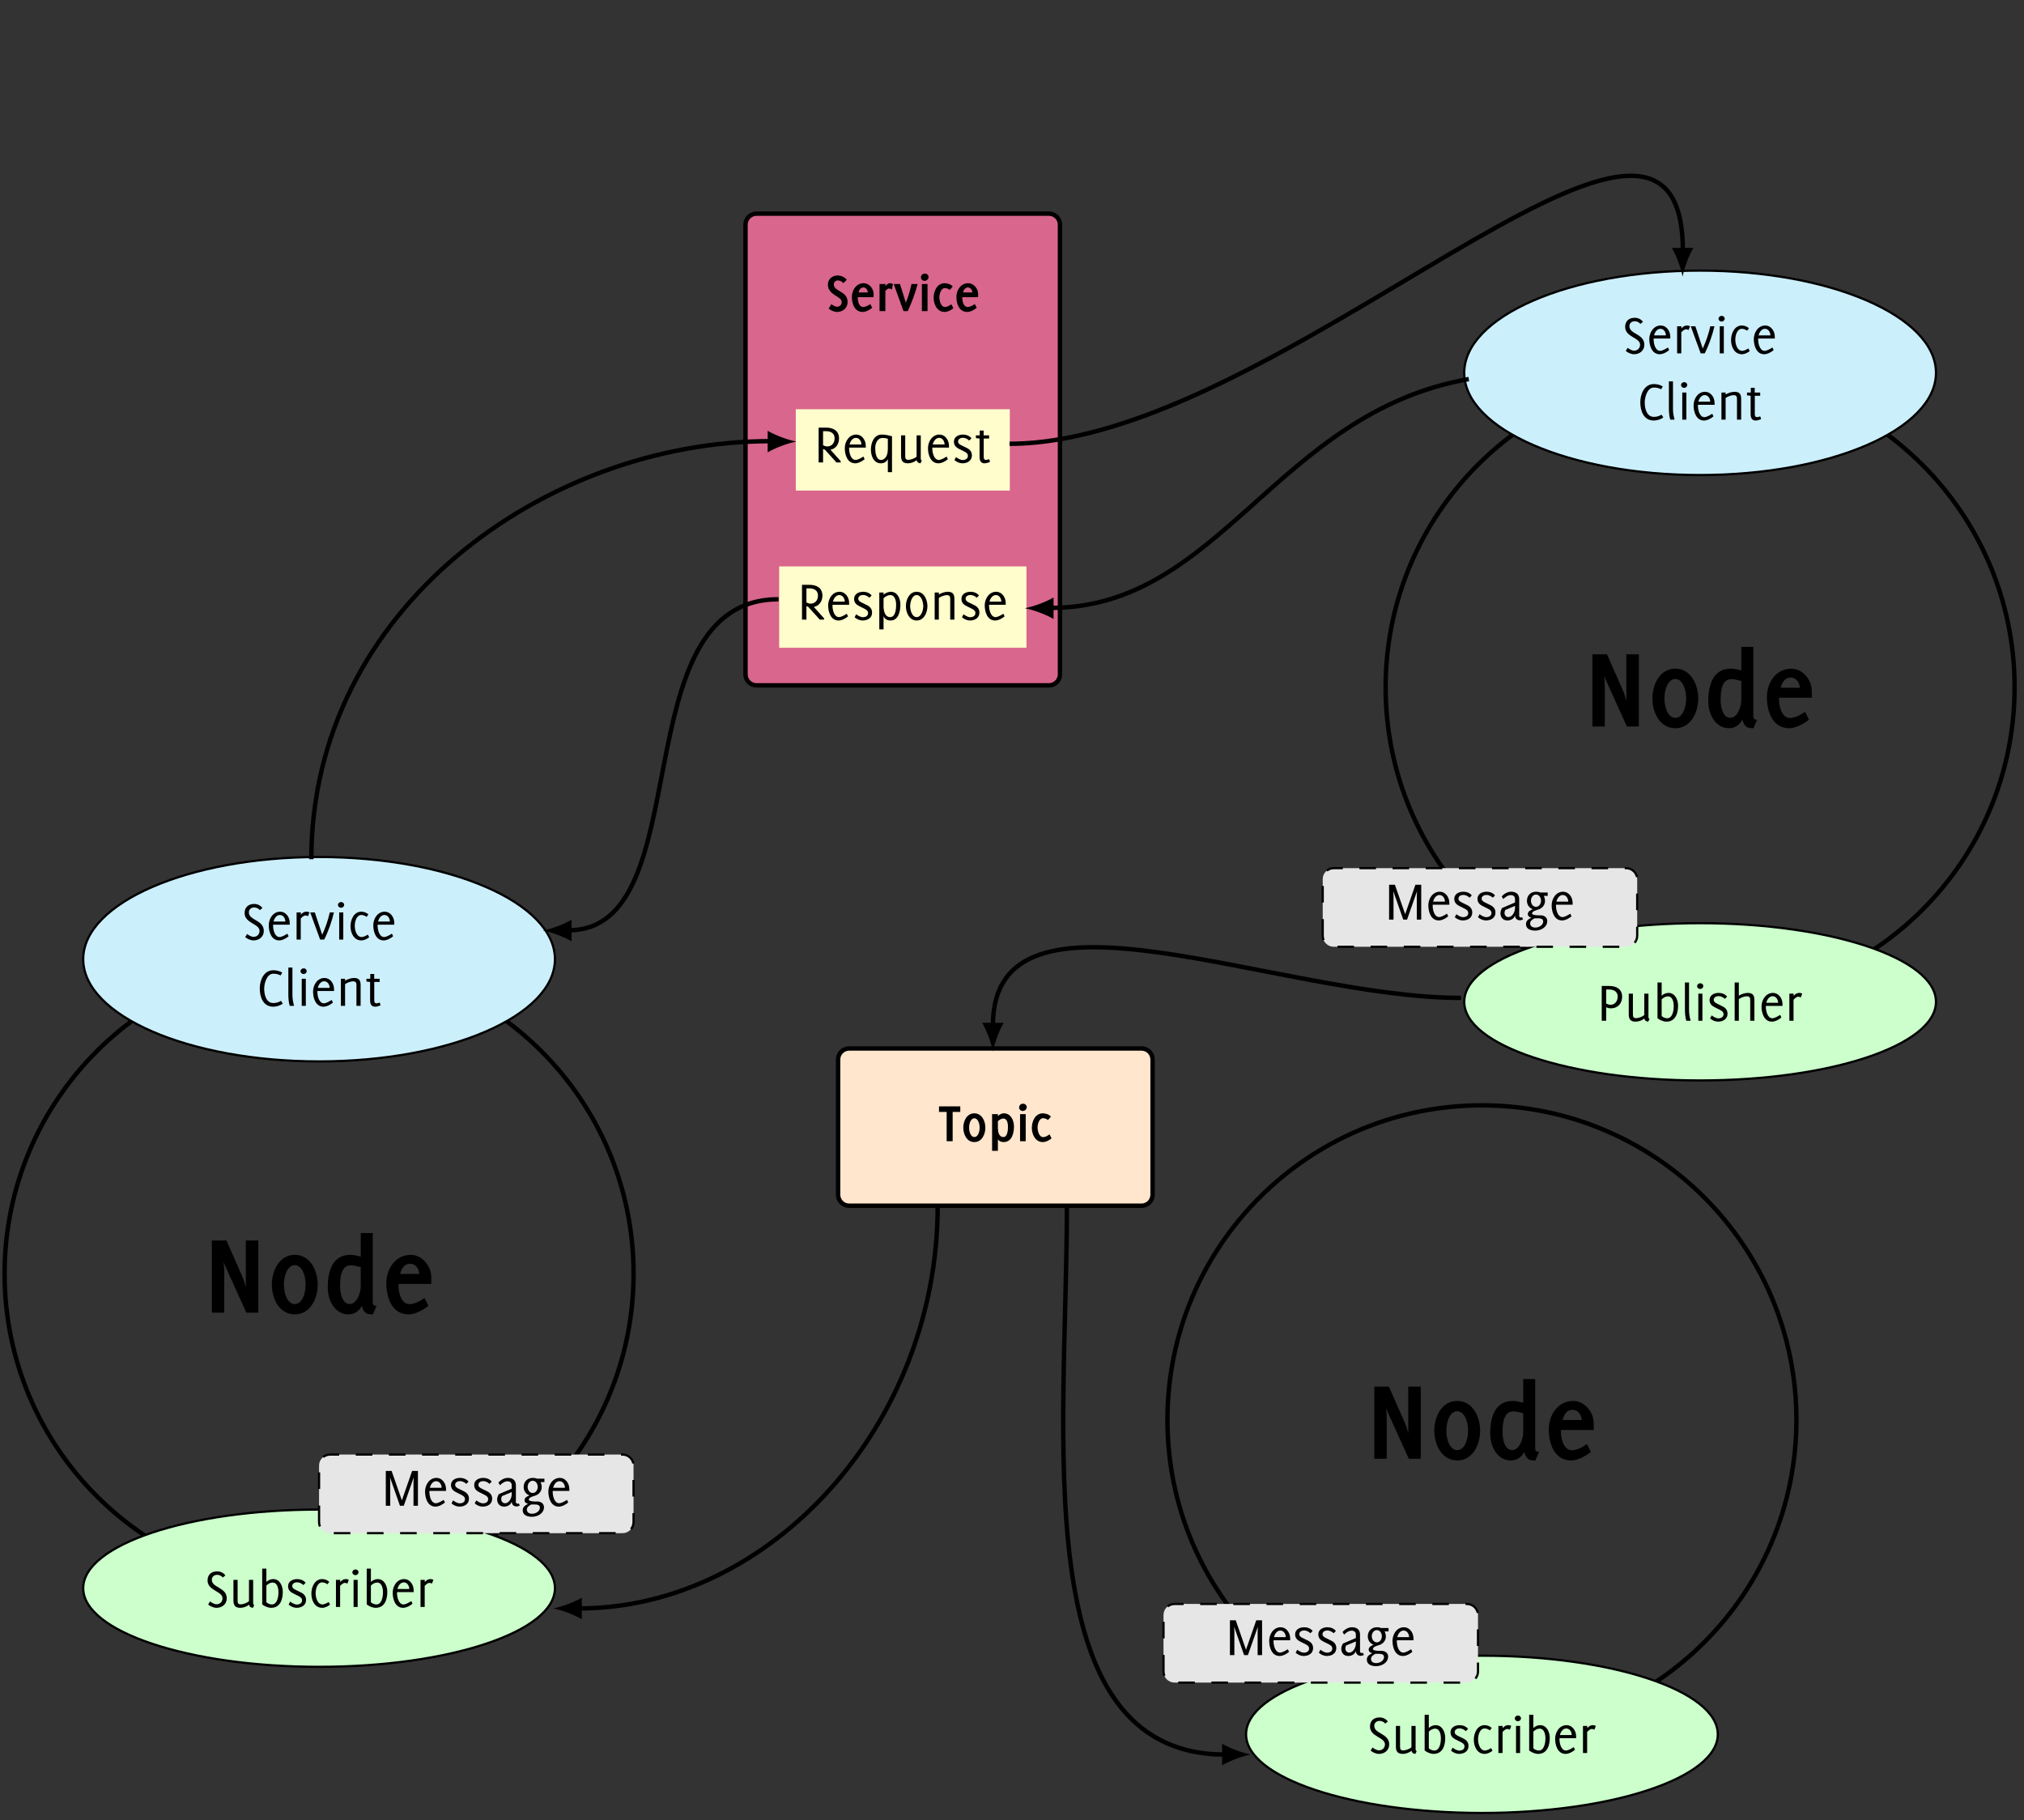 <?xml version="1.0" encoding="UTF-8"?>
<svg xmlns="http://www.w3.org/2000/svg" xmlns:xlink="http://www.w3.org/1999/xlink" width="364.14pt" height="327.49pt" viewBox="0 0 364.14 327.49" version="1.2">
<rect x="0" y="0" width="364.14" height="327.49" fill="#333333" stroke="none"/>
<defs>
<g>
<symbol overflow="visible" id="glyph0-0">
<path style="stroke:none;" d=""/>
</symbol>
<symbol overflow="visible" id="glyph0-1">
<path style="stroke:none;" d="M 9.891 0 L 9.891 -12.984 L 7.641 -12.984 L 7.641 -4.578 C 7.609 -4.719 7.359 -5.734 7.047 -6.438 L 4.156 -12.984 L 1.531 -12.984 L 1.531 0 L 3.766 0 L 3.766 -7.375 C 3.766 -8.25 3.625 -9.094 3.625 -9.094 L 7.734 0 Z M 9.891 0 "/>
</symbol>
<symbol overflow="visible" id="glyph0-2">
<path style="stroke:none;" d="M 9.156 -5.047 C 9.156 -7.562 7.812 -10.406 5.031 -10.406 C 2.25 -10.406 0.906 -7.562 0.906 -5.047 C 0.906 -2.516 2.25 0.312 5.031 0.312 C 7.812 0.312 9.156 -2.516 9.156 -5.047 Z M 6.984 -5.047 C 6.984 -3.219 6.25 -1.547 5.031 -1.547 C 3.812 -1.547 3.078 -3.219 3.078 -5.047 C 3.078 -6.859 3.812 -8.547 5.031 -8.547 C 6.25 -8.547 6.984 -6.859 6.984 -5.047 Z M 6.984 -5.047 "/>
</symbol>
<symbol overflow="visible" id="glyph0-3">
<path style="stroke:none;" d="M 9.688 -1.234 C 9.047 -1.234 9 -1.5 9 -2.125 L 9 -14.328 L 6.844 -14.328 L 6.844 -10.078 C 6.844 -10.078 5.797 -10.406 4.953 -10.406 C 1.766 -10.406 0.906 -7.453 0.906 -4.594 C 0.906 -1.938 2.344 0.312 4.641 0.312 C 5.938 0.312 6.719 -0.594 7.047 -1.234 C 7.172 -0.703 7.375 -0.203 7.828 0.109 C 8.203 0.344 9.031 0.312 9.031 0.312 Z M 6.844 -4.734 C 6.844 -3.688 6.188 -1.469 4.781 -1.562 C 3.344 -1.672 3.125 -3.859 3.125 -4.828 C 3.125 -6.469 3.375 -8.516 5.031 -8.516 C 5.766 -8.516 6.844 -8.188 6.844 -8.188 Z M 6.844 -4.734 "/>
</symbol>
<symbol overflow="visible" id="glyph0-4">
<path style="stroke:none;" d="M 8.984 -5.172 C 8.984 -5.625 8.969 -6.078 8.969 -6.531 C 8.906 -8.453 7.297 -10.406 5.297 -10.406 C 2.516 -10.406 0.891 -7.859 0.891 -5.297 C 0.891 -2.734 1.875 0.312 4.922 0.312 C 6.078 0.312 7.578 -0.5 8.469 -1.234 L 7.75 -2.641 C 7.047 -2.109 5.922 -1.531 5.047 -1.531 C 3.562 -1.531 3.078 -3.641 3.078 -4.797 C 3.078 -4.922 3.078 -5.047 3.094 -5.172 Z M 6.828 -6.969 L 3.375 -6.969 C 3.609 -7.891 4.094 -8.797 5.156 -8.797 C 6.203 -8.797 6.734 -7.906 6.828 -6.969 Z M 6.828 -6.969 "/>
</symbol>
<symbol overflow="visible" id="glyph1-0">
<path style="stroke:none;" d=""/>
</symbol>
<symbol overflow="visible" id="glyph1-1">
<path style="stroke:none;" d="M 2.188 -6.406 C 1.156 -6.406 0.453 -5.828 0.453 -4.766 C 0.453 -2.906 3.141 -2.859 3.141 -1.562 C 3.141 -0.938 2.688 -0.484 2.062 -0.484 C 1.688 -0.484 1.188 -0.766 0.906 -1 L 0.562 -0.438 C 0.953 -0.109 1.547 0.156 2.062 0.156 C 3.062 0.156 3.906 -0.5 3.906 -1.547 C 3.906 -3.562 1.219 -3.422 1.219 -4.891 C 1.219 -5.453 1.656 -5.781 2.188 -5.781 C 2.562 -5.781 2.969 -5.594 3.203 -5.297 L 3.656 -5.672 C 3.359 -6.141 2.734 -6.406 2.188 -6.406 Z M 2.188 -6.406 "/>
</symbol>
<symbol overflow="visible" id="glyph1-2">
<path style="stroke:none;" d="M 4.266 -2.672 L 4.25 -3.188 C 4.188 -4.094 3.531 -5.016 2.547 -5.016 C 1.25 -5.016 0.484 -3.75 0.484 -2.562 C 0.484 -1.406 0.938 0.156 2.359 0.156 C 2.938 0.156 3.641 -0.219 4.062 -0.594 L 3.828 -1.062 C 3.516 -0.844 2.828 -0.453 2.438 -0.453 C 1.547 -0.453 1.266 -1.781 1.266 -2.484 L 1.266 -2.672 Z M 3.469 -3.234 L 1.344 -3.234 C 1.469 -3.781 1.859 -4.422 2.484 -4.422 C 3.109 -4.422 3.469 -3.797 3.469 -3.234 Z M 3.469 -3.234 "/>
</symbol>
<symbol overflow="visible" id="glyph1-3">
<path style="stroke:none;" d="M 3.125 -4.875 C 3.125 -4.875 2.906 -5.016 2.641 -5.016 C 2.031 -5.016 1.781 -4.688 1.578 -4.484 L 1.578 -4.875 L 0.812 -4.875 L 0.812 0 L 1.562 0 L 1.562 -3.797 C 1.781 -4 2.062 -4.328 2.406 -4.328 C 2.688 -4.328 2.859 -4.188 2.859 -4.188 Z M 3.125 -4.875 "/>
</symbol>
<symbol overflow="visible" id="glyph1-4">
<path style="stroke:none;" d="M 4.359 -4.875 L 3.609 -4.875 C 3.312 -3.5 2.828 -2.141 2.25 -0.859 L 0.922 -4.875 L 0.094 -4.875 L 1.875 0 L 2.609 0 C 3.359 -1.484 3.969 -3.25 4.359 -4.875 Z M 4.359 -4.875 "/>
</symbol>
<symbol overflow="visible" id="glyph1-5">
<path style="stroke:none;" d="M 1.547 -4.875 L 0.812 -4.875 L 0.812 0 L 1.547 0 Z M 0.594 -6.234 C 0.594 -5.938 0.859 -5.719 1.141 -5.719 C 1.438 -5.719 1.703 -5.938 1.703 -6.25 C 1.703 -6.547 1.453 -6.75 1.156 -6.75 C 0.875 -6.75 0.594 -6.531 0.594 -6.234 Z M 0.594 -6.234 "/>
</symbol>
<symbol overflow="visible" id="glyph1-6">
<path style="stroke:none;" d="M 3.844 -0.422 L 3.594 -0.891 C 3.312 -0.703 2.828 -0.453 2.5 -0.453 C 1.547 -0.453 1.25 -1.719 1.25 -2.484 C 1.25 -3.203 1.547 -4.422 2.438 -4.422 C 2.766 -4.422 3.125 -4.266 3.375 -4.078 L 3.703 -4.516 C 3.391 -4.828 2.875 -5.016 2.438 -5.016 C 1.062 -5.016 0.484 -3.547 0.484 -2.391 C 0.484 -1.188 1.078 0.156 2.438 0.156 C 2.922 0.156 3.484 -0.109 3.844 -0.422 Z M 3.844 -0.422 "/>
</symbol>
<symbol overflow="visible" id="glyph1-7">
<path style="stroke:none;" d="M 4.688 -0.406 L 4.359 -0.906 C 4 -0.641 3.453 -0.5 3 -0.5 C 1.672 -0.5 1.344 -2.031 1.344 -3.094 C 1.344 -4.031 1.797 -5.781 2.984 -5.781 C 3.453 -5.781 3.891 -5.688 4.297 -5.469 L 4.594 -5.984 C 4.141 -6.266 3.516 -6.406 2.984 -6.406 C 1.266 -6.406 0.547 -4.594 0.547 -3.125 C 0.547 -1.594 1.141 0.156 2.969 0.156 C 3.531 0.156 4.25 -0.047 4.688 -0.406 Z M 4.688 -0.406 "/>
</symbol>
<symbol overflow="visible" id="glyph1-8">
<path style="stroke:none;" d="M 1.484 -6.891 L 0.75 -6.891 L 0.75 -1.953 C 0.75 -1.391 0.812 -0.531 1 0 L 1.781 0 C 1.594 -0.641 1.484 -1.266 1.484 -1.953 Z M 1.484 -6.891 "/>
</symbol>
<symbol overflow="visible" id="glyph1-9">
<path style="stroke:none;" d="M 4.359 0 L 4.359 -3.703 C 4.359 -4.438 4.188 -5.016 3.156 -5.016 C 2.625 -5.016 1.906 -4.75 1.562 -4.516 L 1.562 -4.875 L 0.812 -4.875 L 0.812 0 L 1.562 0 L 1.562 -3.891 C 1.797 -4.094 2.469 -4.406 3.016 -4.406 C 3.516 -4.406 3.609 -4.141 3.609 -3.703 L 3.609 0 Z M 4.359 0 "/>
</symbol>
<symbol overflow="visible" id="glyph1-10">
<path style="stroke:none;" d="M 2.797 -0.125 L 2.625 -0.594 C 2.625 -0.594 2.297 -0.453 2.047 -0.453 C 1.812 -0.453 1.656 -0.578 1.656 -1 L 1.656 -4.297 L 2.625 -4.297 L 2.625 -4.875 L 1.641 -4.875 L 1.641 -5.734 L 0.938 -5.734 L 0.938 -4.875 L 0.25 -4.875 L 0.25 -4.375 L 0.906 -4.297 L 0.906 -0.969 C 0.906 -0.125 1.312 0.156 1.781 0.156 C 2.359 0.156 2.797 -0.125 2.797 -0.125 Z M 2.797 -0.125 "/>
</symbol>
<symbol overflow="visible" id="glyph1-11">
<path style="stroke:none;" d="M 4.547 -0.344 C 4.344 -0.375 4.344 -0.594 4.344 -0.75 L 4.344 -4.875 L 3.594 -4.875 L 3.594 -1.031 C 3.266 -0.734 2.547 -0.469 2.109 -0.469 C 1.609 -0.469 1.547 -0.75 1.547 -1.172 L 1.547 -4.875 L 0.797 -4.875 L 0.797 -1.172 C 0.797 -0.297 1.109 0.156 2.031 0.156 C 2.562 0.156 3.203 -0.062 3.609 -0.422 C 3.656 -0.062 3.953 0.156 4.297 0.156 Z M 4.547 -0.344 "/>
</symbol>
<symbol overflow="visible" id="glyph1-12">
<path style="stroke:none;" d="M 3.734 -2.609 C 3.734 -1.859 3.531 -0.453 2.547 -0.453 C 2.219 -0.453 1.797 -0.609 1.562 -0.859 L 1.562 -3.844 C 1.828 -4.141 2.281 -4.391 2.672 -4.391 C 3.578 -4.391 3.734 -3.297 3.734 -2.609 Z M 4.516 -2.719 C 4.516 -3.75 4 -5.016 2.781 -5.016 C 2.359 -5.016 1.859 -4.812 1.562 -4.5 L 1.562 -6.891 L 0.812 -6.891 L 0.812 -0.453 C 1.234 -0.125 1.875 0.156 2.406 0.156 C 4.047 0.156 4.516 -1.328 4.516 -2.719 Z M 4.516 -2.719 "/>
</symbol>
<symbol overflow="visible" id="glyph1-13">
<path style="stroke:none;" d="M 3.703 -1.266 C 3.703 -1.891 3.375 -2.312 2.812 -2.594 L 1.891 -3.047 C 1.594 -3.188 1.219 -3.375 1.219 -3.766 C 1.219 -4.234 1.688 -4.438 2.094 -4.438 C 2.5 -4.438 2.938 -4.219 3.219 -3.938 L 3.625 -4.344 C 3.281 -4.797 2.672 -5.016 2.109 -5.016 C 1.328 -5.016 0.469 -4.641 0.469 -3.734 C 0.469 -3.109 0.812 -2.734 1.328 -2.469 L 2.359 -1.953 C 2.688 -1.781 2.984 -1.578 2.984 -1.188 C 2.984 -0.641 2.5 -0.438 2.031 -0.438 C 1.656 -0.438 1.141 -0.734 0.844 -0.969 L 0.562 -0.422 C 0.938 -0.094 1.484 0.156 1.984 0.156 C 2.859 0.156 3.703 -0.281 3.703 -1.266 Z M 3.703 -1.266 "/>
</symbol>
<symbol overflow="visible" id="glyph1-14">
<path style="stroke:none;" d="M 6.578 -6.266 L 5.531 -6.266 L 3.688 -0.969 L 1.844 -6.266 L 0.797 -6.266 L 0.797 0 L 1.594 0 L 1.594 -4.266 C 1.594 -4.609 1.547 -5.125 1.547 -5.125 L 3.344 0 L 4.031 0 L 5.828 -5.125 C 5.828 -5.125 5.781 -4.594 5.781 -4.25 L 5.781 0 L 6.578 0 Z M 6.578 -6.266 "/>
</symbol>
<symbol overflow="visible" id="glyph1-15">
<path style="stroke:none;" d="M 3.047 -2.062 C 3.047 -1.422 2.594 -0.453 1.844 -0.453 C 1.406 -0.453 1.156 -0.812 1.156 -1.219 C 1.156 -1.391 1.219 -1.594 1.297 -1.734 L 3.047 -2.469 Z M 4.5 -0.047 L 4.312 -0.422 C 4.266 -0.391 4.172 -0.375 4.109 -0.375 C 3.922 -0.375 3.797 -0.484 3.797 -0.672 L 3.797 -3.703 C 3.797 -4.594 3.203 -5.016 2.344 -5.016 C 1.719 -5.016 1.047 -4.641 0.656 -4.156 L 0.938 -3.688 C 1.25 -4.031 1.781 -4.406 2.281 -4.406 C 2.719 -4.406 3.047 -4.172 3.047 -3.703 L 3.047 -3.078 L 0.703 -2.078 C 0.578 -1.844 0.422 -1.453 0.422 -1.188 C 0.422 -0.406 0.875 0.156 1.688 0.156 C 2.266 0.156 2.875 -0.156 3.047 -0.75 C 3.047 -0.219 3.406 0.125 3.922 0.125 C 4.109 0.125 4.344 0.047 4.5 -0.047 Z M 4.5 -0.047 "/>
</symbol>
<symbol overflow="visible" id="glyph1-16">
<path style="stroke:none;" d="M 4.297 -4.266 L 4.297 -4.875 L 2.953 -4.875 C 2.719 -4.984 2.5 -5.016 2.219 -5.016 C 1.25 -5.016 0.562 -4.359 0.562 -3.375 C 0.562 -2.688 0.969 -2.094 1.609 -1.859 C 1.219 -1.703 0.719 -1.484 0.719 -0.984 C 0.719 -0.641 1.031 -0.391 1.375 -0.359 C 0.875 -0.094 0.391 0.172 0.391 0.828 C 0.391 1.734 1.297 1.984 2.047 1.984 C 3.047 1.984 4.219 1.391 4.219 0.25 C 4.219 -0.391 3.672 -0.766 3.062 -0.766 L 2.719 -0.766 C 2.438 -0.766 1.484 -0.781 1.484 -1.109 C 1.484 -1.516 2.312 -1.719 2.609 -1.812 C 3.297 -2.016 3.812 -2.609 3.812 -3.344 C 3.812 -3.625 3.734 -4.016 3.594 -4.266 Z M 3.094 -3.406 C 3.094 -2.875 2.766 -2.297 2.188 -2.297 C 1.609 -2.297 1.281 -2.875 1.281 -3.406 C 1.281 -3.922 1.609 -4.5 2.188 -4.5 C 2.766 -4.5 3.094 -3.922 3.094 -3.406 Z M 3.484 0.344 C 3.484 1.031 2.688 1.438 2.094 1.438 C 1.594 1.438 1.141 1.234 1.141 0.672 C 1.141 0.219 1.578 -0.047 1.938 -0.234 L 2.531 -0.234 C 2.938 -0.234 3.484 -0.188 3.484 0.344 Z M 3.484 0.344 "/>
</symbol>
<symbol overflow="visible" id="glyph1-17">
<path style="stroke:none;" d="M 2.141 -5.625 C 2.969 -5.625 3.672 -5.25 3.672 -4.344 C 3.672 -3.594 3.203 -2.875 2.391 -2.875 C 2.156 -2.875 1.812 -2.984 1.594 -3.094 L 1.594 -5.625 Z M 2.141 -6.266 L 0.797 -6.266 L 0.797 0 L 1.594 0 L 1.594 -2.438 C 1.828 -2.312 2.172 -2.234 2.438 -2.234 C 3.688 -2.234 4.469 -3.125 4.469 -4.328 C 4.469 -5.719 3.406 -6.266 2.141 -6.266 Z M 2.141 -6.266 "/>
</symbol>
<symbol overflow="visible" id="glyph1-18">
<path style="stroke:none;" d="M 4.359 0 L 4.359 -3.703 C 4.359 -4.438 4.188 -5.016 3.156 -5.016 C 2.625 -5.016 1.906 -4.75 1.562 -4.516 L 1.562 -6.891 L 0.812 -6.891 L 0.812 0 L 1.562 0 L 1.562 -3.891 C 1.812 -4.109 2.469 -4.406 3.016 -4.406 C 3.516 -4.406 3.609 -4.141 3.609 -3.703 L 3.609 0 Z M 4.359 0 "/>
</symbol>
<symbol overflow="visible" id="glyph1-19">
<path style="stroke:none;" d="M 3.672 -4.344 C 3.672 -3.516 3.188 -2.875 2.328 -2.875 C 2.062 -2.875 1.828 -2.984 1.594 -3.094 L 1.594 -5.625 L 2.141 -5.625 C 2.969 -5.625 3.672 -5.25 3.672 -4.344 Z M 4.766 0 L 4.766 -0.234 L 2.922 -2.281 C 3.938 -2.484 4.469 -3.344 4.469 -4.328 C 4.469 -5.719 3.406 -6.266 2.141 -6.266 L 0.797 -6.266 L 0.797 0 L 1.594 0 L 1.594 -2.438 C 1.703 -2.375 1.812 -2.328 1.938 -2.281 L 4 0 Z M 4.766 0 "/>
</symbol>
<symbol overflow="visible" id="glyph1-20">
<path style="stroke:none;" d="M 3.859 -2.609 C 3.859 -1.922 3.734 -0.453 2.797 -0.453 C 1.797 -0.453 1.594 -1.656 1.594 -2.422 L 1.594 -3.844 C 1.891 -4.141 2.375 -4.422 2.797 -4.422 C 3.703 -4.422 3.859 -3.297 3.859 -2.609 Z M 2.906 -5.016 C 2.453 -5.016 1.922 -4.797 1.594 -4.5 L 1.594 -4.875 L 0.828 -4.875 L 0.828 1.75 L 1.594 1.75 L 1.594 -0.609 C 1.812 -0.094 2.281 0.156 2.844 0.156 C 4.312 0.156 4.625 -1.562 4.625 -2.719 C 4.625 -3.75 4.109 -5.016 2.906 -5.016 Z M 2.906 -5.016 "/>
</symbol>
<symbol overflow="visible" id="glyph1-21">
<path style="stroke:none;" d="M 2.422 -4.422 C 3.25 -4.422 3.609 -3.172 3.609 -2.422 C 3.609 -1.672 3.25 -0.453 2.422 -0.453 C 1.594 -0.453 1.25 -1.672 1.25 -2.422 C 1.25 -3.172 1.594 -4.422 2.422 -4.422 Z M 2.422 -5.016 C 1.078 -5.016 0.484 -3.562 0.484 -2.422 C 0.484 -1.281 1.094 0.156 2.422 0.156 C 3.75 0.156 4.359 -1.281 4.359 -2.422 C 4.359 -3.562 3.766 -5.016 2.422 -5.016 Z M 2.422 -5.016 "/>
</symbol>
<symbol overflow="visible" id="glyph1-22">
<path style="stroke:none;" d="M 3.547 -2.422 C 3.547 -1.781 3.406 -0.953 2.812 -0.594 C 2.656 -0.5 2.5 -0.453 2.328 -0.453 C 1.375 -0.453 1.281 -1.906 1.281 -2.609 C 1.281 -3.422 1.656 -4.406 2.625 -4.406 C 2.906 -4.406 3.266 -4.359 3.547 -4.25 Z M 4.297 1.75 L 4.297 -4.703 C 3.688 -4.875 3.094 -5.016 2.453 -5.016 C 1.047 -5.016 0.5 -3.516 0.5 -2.328 C 0.5 -1.219 0.969 0.156 2.297 0.156 C 2.844 0.156 3.312 -0.094 3.547 -0.609 L 3.547 1.75 Z M 4.297 1.75 "/>
</symbol>
<symbol overflow="visible" id="glyph2-0">
<path style="stroke:none;" d=""/>
</symbol>
<symbol overflow="visible" id="glyph2-1">
<path style="stroke:none;" d="M 3.922 -5.266 L 3.922 -6.266 L 0.094 -6.266 L 0.094 -5.266 L 1.469 -5.266 L 1.469 0 L 2.547 0 L 2.547 -5.266 Z M 3.922 -5.266 "/>
</symbol>
<symbol overflow="visible" id="glyph2-2">
<path style="stroke:none;" d="M 4.406 -2.438 C 4.406 -3.641 3.766 -5.016 2.422 -5.016 C 1.078 -5.016 0.438 -3.641 0.438 -2.438 C 0.438 -1.219 1.078 0.156 2.422 0.156 C 3.766 0.156 4.406 -1.219 4.406 -2.438 Z M 3.375 -2.438 C 3.375 -1.547 3.016 -0.75 2.422 -0.75 C 1.844 -0.75 1.484 -1.547 1.484 -2.438 C 1.484 -3.312 1.844 -4.125 2.422 -4.125 C 3.016 -4.125 3.375 -3.312 3.375 -2.438 Z M 3.375 -2.438 "/>
</symbol>
<symbol overflow="visible" id="glyph2-3">
<path style="stroke:none;" d="M 4.703 -2.656 C 4.703 -3.734 4.141 -5.016 2.891 -5.016 C 2.328 -5.016 1.922 -4.625 1.812 -4.516 L 1.812 -4.875 L 0.766 -4.875 L 0.766 1.734 L 1.812 1.734 L 1.812 -0.344 C 2 0 2.422 0.156 2.828 0.156 C 4.344 0.156 4.703 -1.453 4.703 -2.656 Z M 3.625 -2.547 C 3.625 -2.031 3.547 -0.75 2.797 -0.75 C 1.953 -0.75 1.812 -1.766 1.812 -2.375 L 1.812 -3.594 C 2.047 -3.812 2.391 -4.078 2.797 -4.078 C 3.531 -4.078 3.625 -3.109 3.625 -2.547 Z M 3.625 -2.547 "/>
</symbol>
<symbol overflow="visible" id="glyph2-4">
<path style="stroke:none;" d="M 1.688 0 L 1.688 -4.875 L 0.672 -4.875 L 0.672 0 Z M 1.875 -6.125 C 1.875 -6.484 1.562 -6.75 1.203 -6.75 C 0.828 -6.75 0.5 -6.453 0.5 -6.078 C 0.5 -5.703 0.812 -5.438 1.156 -5.438 C 1.531 -5.438 1.875 -5.75 1.875 -6.125 Z M 1.875 -6.125 "/>
</symbol>
<symbol overflow="visible" id="glyph2-5">
<path style="stroke:none;" d="M 3.969 -0.516 L 3.609 -1.234 C 3.312 -1 2.828 -0.734 2.469 -0.734 C 1.703 -0.734 1.453 -1.891 1.453 -2.484 C 1.453 -3.047 1.734 -4.141 2.438 -4.141 C 2.734 -4.141 3.094 -4 3.328 -3.812 L 3.859 -4.422 C 3.531 -4.812 2.906 -5.016 2.422 -5.016 C 1.031 -5.016 0.422 -3.594 0.422 -2.391 C 0.422 -1.219 1.062 0.156 2.391 0.156 C 2.938 0.156 3.562 -0.156 3.969 -0.516 Z M 3.969 -0.516 "/>
</symbol>
<symbol overflow="visible" id="glyph2-6">
<path style="stroke:none;" d="M 3.969 -1.625 C 3.969 -3.656 1.484 -3.484 1.484 -4.797 C 1.484 -5.234 1.812 -5.516 2.234 -5.516 C 2.594 -5.516 2.984 -5.297 3.219 -5.031 L 3.812 -5.625 C 3.469 -6.109 2.781 -6.406 2.188 -6.406 C 1.203 -6.406 0.422 -5.766 0.422 -4.75 C 0.422 -2.844 2.906 -2.688 2.906 -1.641 C 2.906 -1.141 2.578 -0.781 2.062 -0.781 C 1.734 -0.781 1.297 -1.047 1.047 -1.25 L 0.562 -0.453 C 0.938 -0.125 1.547 0.156 2.062 0.156 C 3.094 0.156 3.969 -0.547 3.969 -1.625 Z M 3.969 -1.625 "/>
</symbol>
<symbol overflow="visible" id="glyph2-7">
<path style="stroke:none;" d="M 4.328 -2.5 C 4.328 -2.719 4.328 -2.938 4.328 -3.156 C 4.297 -4.078 3.516 -5.016 2.547 -5.016 C 1.219 -5.016 0.422 -3.781 0.422 -2.547 C 0.422 -1.328 0.906 0.156 2.375 0.156 C 2.938 0.156 3.656 -0.234 4.078 -0.594 L 3.734 -1.266 C 3.406 -1.016 2.859 -0.734 2.438 -0.734 C 1.719 -0.734 1.484 -1.766 1.484 -2.312 C 1.484 -2.375 1.484 -2.438 1.484 -2.5 Z M 3.297 -3.359 L 1.625 -3.359 C 1.734 -3.812 1.984 -4.25 2.484 -4.25 C 2.984 -4.25 3.25 -3.812 3.297 -3.359 Z M 3.297 -3.359 "/>
</symbol>
<symbol overflow="visible" id="glyph2-8">
<path style="stroke:none;" d="M 3.125 -4.875 C 3.125 -4.875 2.906 -5.016 2.531 -5.016 C 2.219 -5.016 1.781 -4.516 1.781 -4.516 L 1.781 -4.875 L 0.719 -4.875 L 0.719 0 L 1.766 0 L 1.766 -3.625 C 1.766 -3.625 2.141 -4.062 2.391 -4.062 C 2.641 -4.062 2.953 -3.891 2.953 -3.891 Z M 3.125 -4.875 "/>
</symbol>
<symbol overflow="visible" id="glyph2-9">
<path style="stroke:none;" d="M 4.406 -4.875 L 3.297 -4.875 C 3.047 -3.703 2.719 -2.609 2.281 -1.5 L 1.219 -4.875 L 0.094 -4.875 L 1.859 0 L 2.625 0 C 3.359 -1.562 3.953 -3.203 4.406 -4.875 Z M 4.406 -4.875 "/>
</symbol>
</g>
<clipPath id="clip1">
  <path d="M 224 297 L 310 297 L 310 326.852 L 224 326.852 Z M 224 297 "/>
</clipPath>
<clipPath id="clip2">
  <path d="M 218 292 L 315 292 L 315 326.852 L 218 326.852 Z M 218 292 "/>
</clipPath>
<clipPath id="clip3">
  <path d="M 238 55 L 363.281 55 L 363.281 192 L 238 192 Z M 238 55 "/>
</clipPath>
<clipPath id="clip4">
  <path d="M 180 205 L 232 205 L 232 326.852 L 180 326.852 Z M 180 205 "/>
</clipPath>
</defs>
<g id="surface1">
<path style="fill:none;stroke-width:0.797;stroke-linecap:butt;stroke-linejoin:miter;stroke:rgb(0%,0%,0%);stroke-opacity:1;stroke-miterlimit:10;" d="M -82.694 57.876 C -82.694 89.188 -108.078 114.568 -139.39 114.568 C -170.702 114.568 -196.082 89.188 -196.082 57.876 C -196.082 26.564 -170.702 1.183 -139.39 1.183 C -108.078 1.183 -82.694 26.564 -82.694 57.876 Z M -82.694 57.876 " transform="matrix(0.998,0,0,-0.998,196.515,286.911)"/>
<g style="fill:rgb(0%,0%,0%);fill-opacity:1;">
  <use xlink:href="#glyph0-1" x="36.582" y="236.16"/>
  <use xlink:href="#glyph0-2" x="48.002" y="236.16"/>
  <use xlink:href="#glyph0-3" x="58.061" y="236.16"/>
  <use xlink:href="#glyph0-4" x="68.615" y="236.16"/>
</g>
<path style="fill-rule:nonzero;fill:rgb(80%,93.567%,98.746%);fill-opacity:1;stroke-width:0.399;stroke-linecap:butt;stroke-linejoin:miter;stroke:rgb(0%,0%,0%);stroke-opacity:1;stroke-miterlimit:10;" d="M -96.868 114.568 C -96.868 124.744 -115.905 132.994 -139.39 132.994 C -162.871 132.994 -181.908 124.744 -181.908 114.568 C -181.908 104.391 -162.871 96.145 -139.39 96.145 C -115.905 96.145 -96.868 104.391 -96.868 114.568 Z M -96.868 114.568 " transform="matrix(0.998,0,0,-0.998,196.515,286.911)"/>
<g style="fill:rgb(0%,0%,0%);fill-opacity:1;">
  <use xlink:href="#glyph1-1" x="43.554" y="169.034"/>
  <use xlink:href="#glyph1-2" x="47.868" y="169.034"/>
  <use xlink:href="#glyph1-3" x="52.549" y="169.034"/>
  <use xlink:href="#glyph1-4" x="55.72" y="169.034"/>
  <use xlink:href="#glyph1-5" x="60.212" y="169.034"/>
  <use xlink:href="#glyph1-6" x="62.578" y="169.034"/>
  <use xlink:href="#glyph1-2" x="66.673" y="169.034"/>
</g>
<g style="fill:rgb(0%,0%,0%);fill-opacity:1;">
  <use xlink:href="#glyph1-7" x="46.188" y="180.96"/>
  <use xlink:href="#glyph1-8" x="51.128" y="180.96"/>
  <use xlink:href="#glyph1-5" x="53.473" y="180.96"/>
  <use xlink:href="#glyph1-2" x="55.839" y="180.96"/>
  <use xlink:href="#glyph1-9" x="60.52" y="180.96"/>
  <use xlink:href="#glyph1-10" x="65.679" y="180.96"/>
</g>
<path style="fill-rule:nonzero;fill:rgb(79.999%,100%,79.999%);fill-opacity:1;stroke-width:0.399;stroke-linecap:butt;stroke-linejoin:miter;stroke:rgb(0%,0%,0%);stroke-opacity:1;stroke-miterlimit:10;" d="M -96.868 1.183 C -96.868 9.01 -115.905 15.357 -139.39 15.357 C -162.871 15.357 -181.908 9.01 -181.908 1.183 C -181.908 -6.648 -162.871 -12.991 -139.39 -12.991 C -115.905 -12.991 -96.868 -6.648 -96.868 1.183 Z M -96.868 1.183 " transform="matrix(0.998,0,0,-0.998,196.515,286.911)"/>
<g style="fill:rgb(0%,0%,0%);fill-opacity:1;">
  <use xlink:href="#glyph1-1" x="36.889" y="289.106"/>
  <use xlink:href="#glyph1-11" x="41.202" y="289.106"/>
  <use xlink:href="#glyph1-12" x="46.361" y="289.106"/>
  <use xlink:href="#glyph1-13" x="51.36" y="289.106"/>
  <use xlink:href="#glyph1-6" x="55.535" y="289.106"/>
  <use xlink:href="#glyph1-3" x="59.63" y="289.106"/>
  <use xlink:href="#glyph1-5" x="62.8" y="289.106"/>
  <use xlink:href="#glyph1-12" x="65.166" y="289.106"/>
  <use xlink:href="#glyph1-2" x="70.165" y="289.106"/>
  <use xlink:href="#glyph1-3" x="74.846" y="289.106"/>
</g>
<path style="fill-rule:nonzero;fill:rgb(89.999%,89.999%,89.999%);fill-opacity:1;stroke-width:0.399;stroke-linecap:butt;stroke-linejoin:miter;stroke:rgb(0%,0%,0%);stroke-opacity:1;stroke-dasharray:2.989,2.989;stroke-miterlimit:10;" d="M -139.39 13.094 L -139.39 23.282 C -139.39 24.383 -138.497 25.275 -137.397 25.275 L -84.687 25.275 C -83.587 25.275 -82.698 24.383 -82.698 23.282 L -82.698 13.094 C -82.698 11.994 -83.587 11.101 -84.687 11.101 L -137.397 11.101 C -138.497 11.101 -139.39 11.994 -139.39 13.094 Z M -139.39 13.094 " transform="matrix(0.998,0,0,-0.998,196.515,286.911)"/>
<g style="fill:rgb(0%,0%,0%);fill-opacity:1;">
  <use xlink:href="#glyph1-14" x="68.613" y="270.901"/>
  <use xlink:href="#glyph1-2" x="75.988" y="270.901"/>
  <use xlink:href="#glyph1-13" x="80.669" y="270.901"/>
  <use xlink:href="#glyph1-13" x="84.844" y="270.901"/>
  <use xlink:href="#glyph1-15" x="89.018" y="270.901"/>
  <use xlink:href="#glyph1-16" x="93.65" y="270.901"/>
  <use xlink:href="#glyph1-2" x="98.172" y="270.901"/>
</g>
<path style="fill:none;stroke-width:0.797;stroke-linecap:butt;stroke-linejoin:miter;stroke:rgb(0%,0%,0%);stroke-opacity:1;stroke-miterlimit:10;" d="M 126.933 31.532 C 126.933 62.844 101.553 88.228 70.24 88.228 C 38.928 88.228 13.548 62.844 13.548 31.532 C 13.548 0.22 38.928 -25.16 70.24 -25.16 C 101.553 -25.16 126.933 0.22 126.933 31.532 Z M 126.933 31.532 " transform="matrix(0.998,0,0,-0.998,196.515,286.911)"/>
<g style="fill:rgb(0%,0%,0%);fill-opacity:1;">
  <use xlink:href="#glyph0-1" x="245.719" y="262.441"/>
  <use xlink:href="#glyph0-2" x="257.139" y="262.441"/>
  <use xlink:href="#glyph0-3" x="267.198" y="262.441"/>
  <use xlink:href="#glyph0-4" x="277.753" y="262.441"/>
</g>
<g clip-path="url(#clip1)" clip-rule="nonzero">
<path style=" stroke:none;fill-rule:nonzero;fill:rgb(79.999%,100%,79.999%);fill-opacity:1;" d="M 309.012 312.012 C 309.012 304.203 290.02 297.871 266.59 297.871 C 243.16 297.871 224.172 304.203 224.172 312.012 C 224.172 319.82 243.16 326.152 266.59 326.152 C 290.02 326.152 309.012 319.82 309.012 312.012 Z M 309.012 312.012 "/>
</g>
<g clip-path="url(#clip2)" clip-rule="nonzero">
<path style="fill:none;stroke-width:0.399;stroke-linecap:butt;stroke-linejoin:miter;stroke:rgb(0%,0%,0%);stroke-opacity:1;stroke-miterlimit:10;" d="M 112.763 -25.16 C 112.763 -17.333 93.725 -10.986 70.24 -10.986 C 46.755 -10.986 27.722 -17.333 27.722 -25.16 C 27.722 -32.987 46.755 -39.334 70.24 -39.334 C 93.725 -39.334 112.763 -32.987 112.763 -25.16 Z M 112.763 -25.16 " transform="matrix(0.998,0,0,-0.998,196.515,286.911)"/>
</g>
<g style="fill:rgb(0%,0%,0%);fill-opacity:1;">
  <use xlink:href="#glyph1-1" x="246.026" y="315.387"/>
  <use xlink:href="#glyph1-11" x="250.34" y="315.387"/>
  <use xlink:href="#glyph1-12" x="255.498" y="315.387"/>
  <use xlink:href="#glyph1-13" x="260.497" y="315.387"/>
  <use xlink:href="#glyph1-6" x="264.672" y="315.387"/>
  <use xlink:href="#glyph1-3" x="268.767" y="315.387"/>
  <use xlink:href="#glyph1-5" x="271.937" y="315.387"/>
  <use xlink:href="#glyph1-12" x="274.303" y="315.387"/>
  <use xlink:href="#glyph1-2" x="279.302" y="315.387"/>
  <use xlink:href="#glyph1-3" x="283.983" y="315.387"/>
</g>
<path style="fill-rule:nonzero;fill:rgb(89.999%,89.999%,89.999%);fill-opacity:1;stroke-width:0.399;stroke-linecap:butt;stroke-linejoin:miter;stroke:rgb(0%,0%,0%);stroke-opacity:1;stroke-dasharray:2.989,2.989;stroke-miterlimit:10;" d="M 12.84 -13.84 L 12.84 -3.652 C 12.84 -2.552 13.728 -1.659 14.833 -1.659 L 67.539 -1.659 C 68.639 -1.659 69.532 -2.552 69.532 -3.652 L 69.532 -13.84 C 69.532 -14.94 68.639 -15.833 67.539 -15.833 L 14.833 -15.833 C 13.728 -15.833 12.84 -14.94 12.84 -13.84 Z M 12.84 -13.84 " transform="matrix(0.998,0,0,-0.998,196.515,286.911)"/>
<g style="fill:rgb(0%,0%,0%);fill-opacity:1;">
  <use xlink:href="#glyph1-14" x="220.482" y="297.772"/>
  <use xlink:href="#glyph1-2" x="227.857" y="297.772"/>
  <use xlink:href="#glyph1-13" x="232.538" y="297.772"/>
  <use xlink:href="#glyph1-13" x="236.713" y="297.772"/>
  <use xlink:href="#glyph1-15" x="240.887" y="297.772"/>
  <use xlink:href="#glyph1-16" x="245.519" y="297.772"/>
  <use xlink:href="#glyph1-2" x="250.041" y="297.772"/>
</g>
<g clip-path="url(#clip3)" clip-rule="nonzero">
<path style="fill:none;stroke-width:0.797;stroke-linecap:butt;stroke-linejoin:miter;stroke:rgb(0%,0%,0%);stroke-opacity:1;stroke-miterlimit:10;" d="M 166.264 163.586 C 166.264 194.894 140.883 220.278 109.571 220.278 C 78.259 220.278 52.879 194.894 52.879 163.586 C 52.879 132.274 78.259 106.89 109.571 106.89 C 140.883 106.89 166.264 132.274 166.264 163.586 Z M 166.264 163.586 " transform="matrix(0.998,0,0,-0.998,196.515,286.911)"/>
</g>
<g style="fill:rgb(0%,0%,0%);fill-opacity:1;">
  <use xlink:href="#glyph0-1" x="284.957" y="130.701"/>
  <use xlink:href="#glyph0-2" x="296.377" y="130.701"/>
  <use xlink:href="#glyph0-3" x="306.437" y="130.701"/>
  <use xlink:href="#glyph0-4" x="316.991" y="130.701"/>
</g>
<path style="fill-rule:nonzero;fill:rgb(80%,93.567%,98.746%);fill-opacity:1;stroke-width:0.399;stroke-linecap:butt;stroke-linejoin:miter;stroke:rgb(0%,0%,0%);stroke-opacity:1;stroke-miterlimit:10;" d="M 152.093 220.278 C 152.093 230.454 133.056 238.704 109.571 238.704 C 86.086 238.704 67.053 230.454 67.053 220.278 C 67.053 210.101 86.086 201.852 109.571 201.852 C 133.056 201.852 152.093 210.101 152.093 220.278 Z M 152.093 220.278 " transform="matrix(0.998,0,0,-0.998,196.515,286.911)"/>
<g style="fill:rgb(0%,0%,0%);fill-opacity:1;">
  <use xlink:href="#glyph1-1" x="291.929" y="63.575"/>
  <use xlink:href="#glyph1-2" x="296.242" y="63.575"/>
  <use xlink:href="#glyph1-3" x="300.923" y="63.575"/>
  <use xlink:href="#glyph1-4" x="304.094" y="63.575"/>
  <use xlink:href="#glyph1-5" x="308.587" y="63.575"/>
  <use xlink:href="#glyph1-6" x="310.952" y="63.575"/>
  <use xlink:href="#glyph1-2" x="315.047" y="63.575"/>
</g>
<g style="fill:rgb(0%,0%,0%);fill-opacity:1;">
  <use xlink:href="#glyph1-7" x="294.562" y="75.501"/>
  <use xlink:href="#glyph1-8" x="299.502" y="75.501"/>
  <use xlink:href="#glyph1-5" x="301.848" y="75.501"/>
  <use xlink:href="#glyph1-2" x="304.213" y="75.501"/>
  <use xlink:href="#glyph1-9" x="308.895" y="75.501"/>
  <use xlink:href="#glyph1-10" x="314.053" y="75.501"/>
</g>
<path style="fill-rule:nonzero;fill:rgb(79.999%,100%,79.999%);fill-opacity:1;stroke-width:0.399;stroke-linecap:butt;stroke-linejoin:miter;stroke:rgb(0%,0%,0%);stroke-opacity:1;stroke-miterlimit:10;" d="M 152.093 106.89 C 152.093 114.717 133.056 121.064 109.571 121.064 C 86.086 121.064 67.053 114.717 67.053 106.89 C 67.053 99.062 86.086 92.716 109.571 92.716 C 133.056 92.716 152.093 99.062 152.093 106.89 Z M 152.093 106.89 " transform="matrix(0.998,0,0,-0.998,196.515,286.911)"/>
<g style="fill:rgb(0%,0%,0%);fill-opacity:1;">
  <use xlink:href="#glyph1-17" x="287.371" y="183.647"/>
  <use xlink:href="#glyph1-11" x="292.232" y="183.647"/>
  <use xlink:href="#glyph1-12" x="297.39" y="183.647"/>
  <use xlink:href="#glyph1-8" x="302.389" y="183.647"/>
  <use xlink:href="#glyph1-5" x="304.735" y="183.647"/>
  <use xlink:href="#glyph1-13" x="307.1" y="183.647"/>
  <use xlink:href="#glyph1-18" x="311.275" y="183.647"/>
  <use xlink:href="#glyph1-2" x="316.433" y="183.647"/>
  <use xlink:href="#glyph1-3" x="321.115" y="183.647"/>
</g>
<path style="fill-rule:nonzero;fill:rgb(89.999%,89.999%,89.999%);fill-opacity:1;stroke-width:0.399;stroke-linecap:butt;stroke-linejoin:miter;stroke:rgb(0%,0%,0%);stroke-opacity:1;stroke-dasharray:2.989,2.989;stroke-miterlimit:10;" d="M 41.54 118.804 L 41.54 128.992 C 41.54 130.093 42.433 130.985 43.533 130.985 L 96.239 130.985 C 97.339 130.985 98.232 130.093 98.232 128.992 L 98.232 118.804 C 98.232 117.704 97.339 116.811 96.239 116.811 L 43.533 116.811 C 42.433 116.811 41.54 117.704 41.54 118.804 Z M 41.54 118.804 " transform="matrix(0.998,0,0,-0.998,196.515,286.911)"/>
<g style="fill:rgb(0%,0%,0%);fill-opacity:1;">
  <use xlink:href="#glyph1-14" x="249.116" y="165.442"/>
  <use xlink:href="#glyph1-2" x="256.49" y="165.442"/>
  <use xlink:href="#glyph1-13" x="261.172" y="165.442"/>
  <use xlink:href="#glyph1-13" x="265.346" y="165.442"/>
  <use xlink:href="#glyph1-15" x="269.521" y="165.442"/>
  <use xlink:href="#glyph1-16" x="274.152" y="165.442"/>
  <use xlink:href="#glyph1-2" x="278.675" y="165.442"/>
</g>
<path style="fill-rule:nonzero;fill:rgb(100%,89.999%,79.999%);fill-opacity:1;stroke-width:0.797;stroke-linecap:butt;stroke-linejoin:miter;stroke:rgb(0%,0%,0%);stroke-opacity:1;stroke-miterlimit:10;" d="M -45.826 72.124 L -45.826 96.486 C -45.826 97.586 -44.933 98.479 -43.833 98.479 L 8.877 98.479 C 9.977 98.479 10.87 97.586 10.87 96.486 L 10.87 72.124 C 10.87 71.024 9.977 70.131 8.877 70.131 L -43.833 70.131 C -44.933 70.131 -45.826 71.024 -45.826 72.124 Z M -45.826 72.124 " transform="matrix(0.998,0,0,-0.998,196.515,286.911)"/>
<g style="fill:rgb(0%,0%,0%);fill-opacity:1;">
  <use xlink:href="#glyph2-1" x="168.845" y="205.313"/>
  <use xlink:href="#glyph2-2" x="172.871" y="205.313"/>
  <use xlink:href="#glyph2-3" x="177.721" y="205.313"/>
  <use xlink:href="#glyph2-4" x="182.849" y="205.313"/>
  <use xlink:href="#glyph2-5" x="185.215" y="205.313"/>
</g>
<path style="fill-rule:nonzero;fill:rgb(84.999%,39.999%,54.999%);fill-opacity:1;stroke-width:0.797;stroke-linecap:butt;stroke-linejoin:miter;stroke:rgb(0%,0%,0%);stroke-opacity:1;stroke-miterlimit:10;" d="M -62.518 246.981 L -62.518 165.927 C -62.518 164.827 -61.625 163.934 -60.525 163.934 L -7.815 163.934 C -6.714 163.934 -5.822 164.827 -5.822 165.927 L -5.822 246.981 C -5.822 248.085 -6.714 248.974 -7.815 248.974 L -60.525 248.974 C -61.625 248.974 -62.518 248.085 -62.518 246.981 Z M -62.518 246.981 " transform="matrix(0.998,0,0,-0.998,196.515,286.911)"/>
<g style="fill:rgb(0%,0%,0%);fill-opacity:1;">
  <use xlink:href="#glyph2-6" x="148.526" y="55.967"/>
  <use xlink:href="#glyph2-7" x="152.84" y="55.967"/>
  <use xlink:href="#glyph2-8" x="157.521" y="55.967"/>
  <use xlink:href="#glyph2-9" x="160.692" y="55.967"/>
  <use xlink:href="#glyph2-4" x="165.184" y="55.967"/>
  <use xlink:href="#glyph2-5" x="167.55" y="55.967"/>
  <use xlink:href="#glyph2-7" x="171.645" y="55.967"/>
</g>
<path style=" stroke:none;fill-rule:nonzero;fill:rgb(100%,98.979%,80%);fill-opacity:1;" d="M 140.18 116.539 L 184.672 116.539 L 184.672 101.902 L 140.18 101.902 Z M 140.18 116.539 "/>
<g style="fill:rgb(0%,0%,0%);fill-opacity:1;">
  <use xlink:href="#glyph1-19" x="143.492" y="111.478"/>
  <use xlink:href="#glyph1-2" x="148.511" y="111.478"/>
  <use xlink:href="#glyph1-13" x="153.193" y="111.478"/>
  <use xlink:href="#glyph1-20" x="157.367" y="111.478"/>
  <use xlink:href="#glyph1-21" x="162.496" y="111.478"/>
  <use xlink:href="#glyph1-9" x="167.346" y="111.478"/>
  <use xlink:href="#glyph1-13" x="172.504" y="111.478"/>
  <use xlink:href="#glyph1-2" x="176.679" y="111.478"/>
</g>
<path style=" stroke:none;fill-rule:nonzero;fill:rgb(100%,98.979%,80%);fill-opacity:1;" d="M 143.172 88.262 L 181.68 88.262 L 181.68 73.625 L 143.172 73.625 Z M 143.172 88.262 "/>
<g style="fill:rgb(0%,0%,0%);fill-opacity:1;">
  <use xlink:href="#glyph1-19" x="146.484" y="83.198"/>
  <use xlink:href="#glyph1-2" x="151.503" y="83.198"/>
  <use xlink:href="#glyph1-22" x="156.185" y="83.198"/>
  <use xlink:href="#glyph1-11" x="161.313" y="83.198"/>
  <use xlink:href="#glyph1-2" x="166.472" y="83.198"/>
  <use xlink:href="#glyph1-13" x="171.153" y="83.198"/>
  <use xlink:href="#glyph1-10" x="175.327" y="83.198"/>
</g>
<path style="fill:none;stroke-width:0.797;stroke-linecap:butt;stroke-linejoin:miter;stroke:rgb(0%,0%,0%);stroke-opacity:1;stroke-miterlimit:10;" d="M -140.784 132.599 C -140.784 177.764 -98.524 207.96 -58.027 207.96 " transform="matrix(0.998,0,0,-0.998,196.515,286.911)"/>
<path style=" stroke:none;fill-rule:nonzero;fill:rgb(0%,0%,0%);fill-opacity:1;" d="M 143.277 79.441 C 141.898 79.184 139.66 78.406 138.109 77.504 L 138.109 81.379 C 139.66 80.473 141.898 79.699 143.277 79.441 "/>
<path style="fill:none;stroke-width:0.797;stroke-linecap:butt;stroke-linejoin:miter;stroke:rgb(0%,0%,0%);stroke-opacity:1;stroke-miterlimit:10;" d="M -56.547 179.459 C -85.161 179.459 -70.466 119.783 -94.421 119.783 " transform="matrix(0.998,0,0,-0.998,196.515,286.911)"/>
<path style=" stroke:none;fill-rule:nonzero;fill:rgb(0%,0%,0%);fill-opacity:1;" d="M 97.664 167.41 C 99.043 167.668 101.281 168.445 102.832 169.348 L 102.832 165.473 C 101.281 166.379 99.043 167.152 97.664 167.41 "/>
<path style="fill:none;stroke-width:0.797;stroke-linecap:butt;stroke-linejoin:miter;stroke:rgb(0%,0%,0%);stroke-opacity:1;stroke-miterlimit:10;" d="M -14.917 207.486 C 33.936 207.486 106.455 286.559 106.455 242.369 " transform="matrix(0.998,0,0,-0.998,196.515,286.911)"/>
<path style=" stroke:none;fill-rule:nonzero;fill:rgb(0%,0%,0%);fill-opacity:1;" d="M 302.719 49.766 C 302.977 48.387 303.75 46.145 304.656 44.598 L 300.781 44.598 C 301.684 46.145 302.461 48.387 302.719 49.766 "/>
<path style="fill:none;stroke-width:0.797;stroke-linecap:butt;stroke-linejoin:miter;stroke:rgb(0%,0%,0%);stroke-opacity:1;stroke-miterlimit:10;" d="M 67.868 219.154 C 33.224 213.046 23.016 177.905 -7.497 177.905 " transform="matrix(0.998,0,0,-0.998,196.515,286.911)"/>
<path style=" stroke:none;fill-rule:nonzero;fill:rgb(0%,0%,0%);fill-opacity:1;" d="M 184.383 109.426 C 185.762 109.684 188 110.461 189.551 111.363 L 189.551 107.488 C 188 108.391 185.762 109.168 184.383 109.426 "/>
<path style="fill:none;stroke-width:0.797;stroke-linecap:butt;stroke-linejoin:miter;stroke:rgb(0%,0%,0%);stroke-opacity:1;stroke-miterlimit:10;" d="M 66.474 107.594 C 33.306 107.594 -17.916 131.134 -17.916 102.629 " transform="matrix(0.998,0,0,-0.998,196.515,286.911)"/>
<path style=" stroke:none;fill-rule:nonzero;fill:rgb(0%,0%,0%);fill-opacity:1;" d="M 178.641 189.176 C 178.898 187.797 179.676 185.559 180.578 184.008 L 176.703 184.008 C 177.609 185.559 178.383 187.797 178.641 189.176 "/>
<g clip-path="url(#clip4)" clip-rule="nonzero">
<path style="fill:none;stroke-width:0.797;stroke-linecap:butt;stroke-linejoin:miter;stroke:rgb(0%,0%,0%);stroke-opacity:1;stroke-miterlimit:10;" d="M -4.576 70.029 C -4.576 29.265 -12.169 -28.809 23.936 -28.809 " transform="matrix(0.998,0,0,-0.998,196.515,286.911)"/>
</g>
<path style=" stroke:none;fill-rule:nonzero;fill:rgb(0%,0%,0%);fill-opacity:1;" d="M 225.043 315.652 C 223.668 315.395 221.426 314.617 219.875 313.715 L 219.875 317.59 C 221.426 316.688 223.668 315.91 225.043 315.652 "/>
<path style="fill:none;stroke-width:0.797;stroke-linecap:butt;stroke-linejoin:miter;stroke:rgb(0%,0%,0%);stroke-opacity:1;stroke-miterlimit:10;" d="M -27.874 70.029 C -27.874 30.757 -57.964 -2.466 -92.573 -2.466 " transform="matrix(0.998,0,0,-0.998,196.515,286.911)"/>
<path style=" stroke:none;fill-rule:nonzero;fill:rgb(0%,0%,0%);fill-opacity:1;" d="M 99.508 289.371 C 100.887 289.629 103.125 290.406 104.676 291.309 L 104.676 287.434 C 103.125 288.34 100.887 289.113 99.508 289.371 "/>
</g>
</svg>
